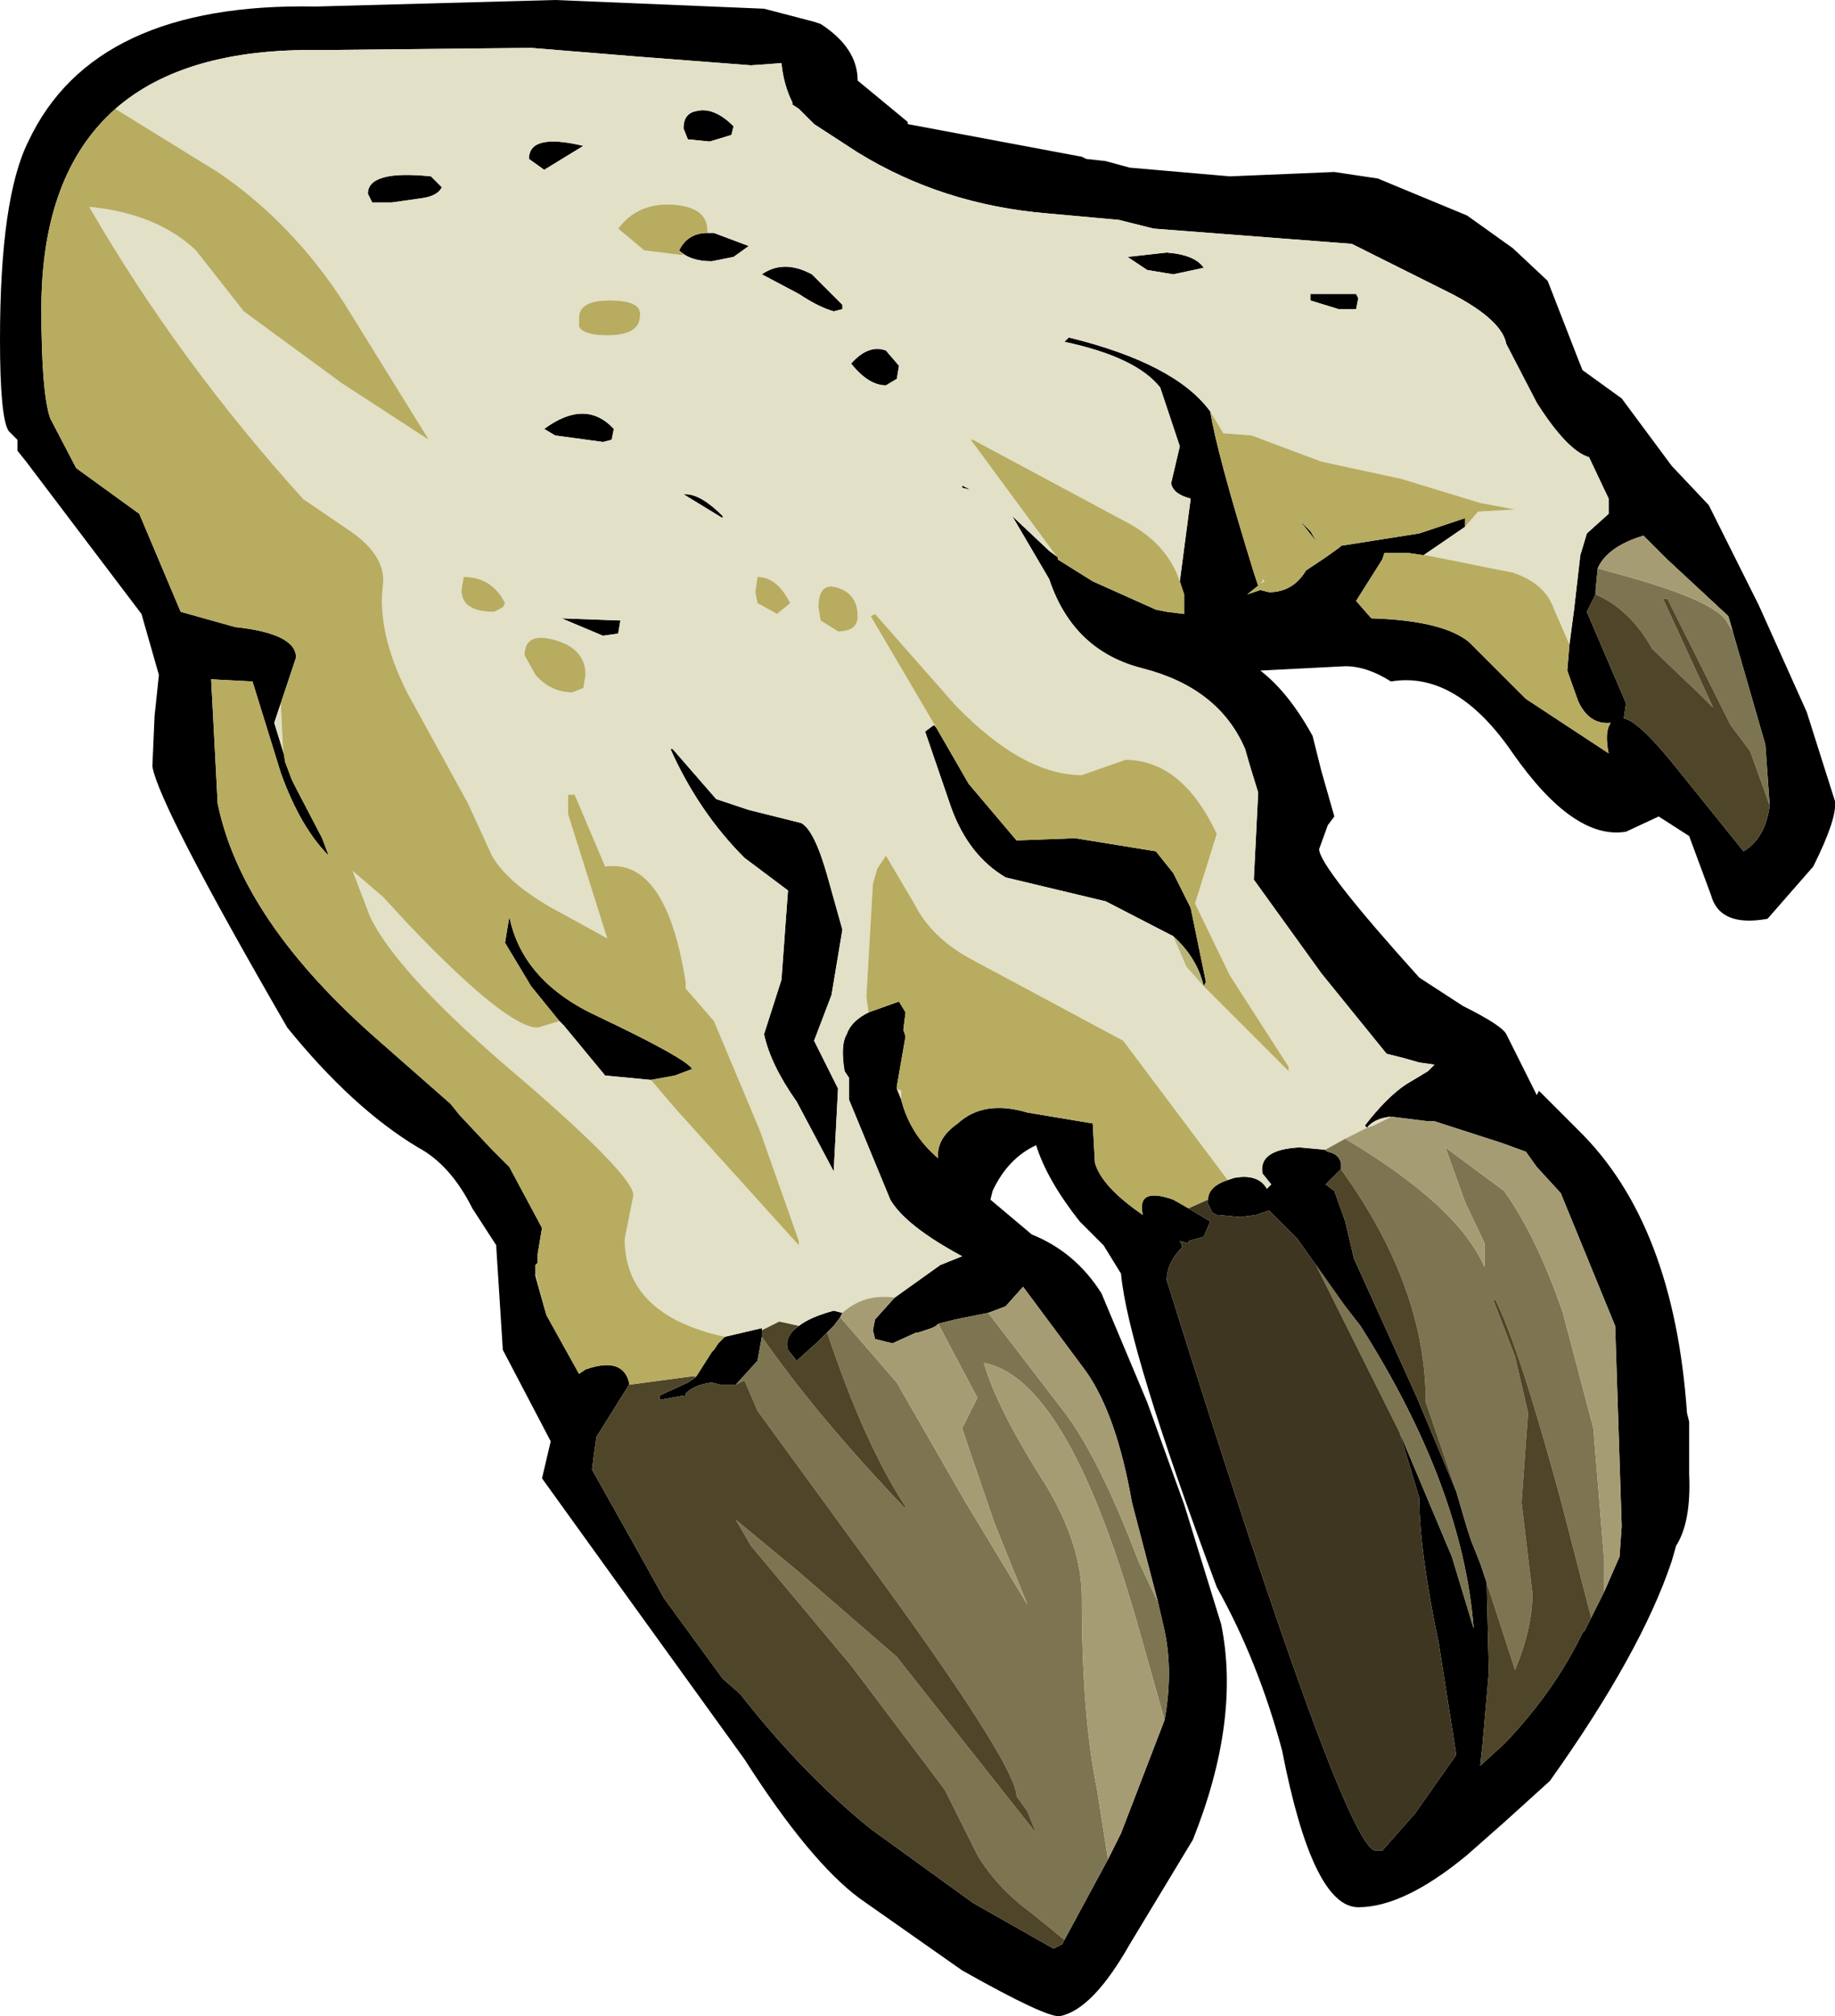 <?xml version="1.0" encoding="UTF-8" standalone="no"?>
<svg xmlns:ffdec="https://www.free-decompiler.com/flash" xmlns:xlink="http://www.w3.org/1999/xlink" ffdec:objectType="frame" height="46.3px" width="42.15px" xmlns="http://www.w3.org/2000/svg">
  <g transform="matrix(1.0, 0.0, 0.0, 1.0, 2.1, 8.9)">
    <use ffdec:characterId="832" height="46.3" transform="matrix(1.0, 0.0, 0.0, 1.0, -2.1, -8.9)" width="42.15" xlink:href="#shape0"/>
  </g>
  <defs>
    <g id="shape0" transform="matrix(1.0, 0.0, 0.0, 1.0, 2.1, 8.9)">
      <path d="M33.95 5.9 L34.05 5.15 34.2 3.85 34.35 3.35 34.85 2.9 34.85 2.55 34.4 1.6 Q33.9 1.45 33.2 0.35 L32.5 -1.0 Q32.4 -1.55 31.25 -2.15 L28.95 -3.3 24.4 -3.65 23.6 -3.85 21.95 -4.0 Q19.55 -4.2 17.6 -5.4 L16.6 -6.05 16.25 -6.4 16.1 -6.5 16.1 -6.55 Q15.9 -6.95 15.85 -7.45 L15.15 -7.4 12.55 -7.6 10.1 -7.8 5.25 -7.75 Q2.15 -7.8 0.55 -6.4 -1.15 -4.9 -1.15 -1.8 -1.15 0.1 -0.95 0.7 L-0.35 1.85 1.1 2.9 2.05 5.15 3.3 5.5 Q4.7 5.65 4.7 6.2 L4.35 7.25 4.2 7.7 4.6 9.0 4.65 9.1 4.7 9.2 5.3 10.35 5.45 10.75 Q4.8 10.1 4.35 8.85 L3.7 6.75 2.75 6.7 2.9 9.55 Q3.45 12.25 6.6 15.0 L8.25 16.45 8.45 16.7 9.2 17.5 9.6 17.9 10.35 19.3 10.25 19.9 10.25 20.0 10.25 20.1 10.2 20.15 10.2 20.4 10.45 21.3 10.95 22.2 11.2 22.65 11.35 22.55 Q12.2 22.25 12.35 22.85 L12.35 22.9 11.6 24.1 11.55 24.45 11.5 24.85 12.65 26.9 13.15 27.8 14.5 29.65 14.9 30.0 Q16.35 31.85 17.9 33.1 L20.25 34.8 22.1 35.85 22.3 35.75 22.35 35.65 23.35 33.8 23.65 33.2 24.65 30.6 Q24.85 29.5 24.65 28.55 L24.5 27.9 23.9 25.6 Q23.55 23.6 22.85 22.6 L21.4 20.65 21.0 21.1 20.6 21.25 19.85 21.4 19.45 21.5 19.4 21.55 19.3 21.6 19.0 21.7 18.95 21.7 18.4 21.95 18.0 21.85 17.95 21.65 18.0 21.4 18.45 20.9 19.5 20.15 20.0 19.95 Q18.7 19.25 18.35 18.65 L17.4 16.35 17.4 15.85 17.3 15.7 Q17.2 15.1 17.35 14.85 17.45 14.55 17.85 14.35 L18.55 14.1 18.7 14.35 18.65 14.75 18.7 14.9 18.5 16.05 18.5 16.1 18.6 16.35 Q18.8 17.15 19.45 17.7 19.4 17.25 19.9 16.9 20.5 16.35 21.5 16.65 L23.0 16.9 23.05 17.8 Q23.2 18.35 24.15 19.0 24.0 18.35 24.85 18.65 L25.2 18.85 25.7 19.15 25.55 19.5 25.2 19.6 25.2 19.65 25.0 19.6 25.05 19.7 25.05 19.75 Q24.7 20.1 24.7 20.5 28.8 33.6 29.5 33.6 L29.65 33.6 30.4 32.75 31.35 31.4 30.95 28.85 Q30.5 26.7 30.5 25.5 L30.05 24.0 31.25 26.85 31.75 28.5 Q31.5 25.25 29.15 21.55 L28.8 21.1 27.7 19.55 27.05 18.9 26.75 19.0 26.4 19.05 25.85 19.0 25.75 18.95 25.65 18.75 25.65 18.7 25.65 18.65 Q25.65 18.35 26.1 18.2 L26.25 18.15 Q26.8 18.05 27.0 18.4 L27.1 18.3 26.9 18.05 Q26.8 17.5 27.75 17.45 L28.3 17.5 28.4 17.55 Q28.65 17.6 28.7 17.8 L28.7 17.95 28.35 18.3 28.55 18.45 28.8 19.15 29.0 20.0 30.45 23.2 31.35 25.35 31.6 26.2 31.7 26.5 31.9 27.0 32.05 27.45 32.1 29.5 31.95 31.2 31.9 31.65 32.45 31.15 Q33.6 29.95 34.25 28.6 L34.3 28.55 34.45 28.25 34.75 27.65 35.1 26.85 35.15 26.15 35.0 21.55 33.75 18.5 33.2 17.9 32.95 17.55 32.4 17.35 30.85 16.85 30.7 16.85 29.9 16.75 29.85 16.75 29.8 16.75 Q29.45 16.8 29.3 17.0 L29.25 16.95 Q29.75 16.3 30.2 16.0 L30.7 15.7 30.85 15.55 30.5 15.5 30.15 15.4 29.75 15.3 28.25 13.45 26.7 11.3 26.8 9.3 26.6 8.65 26.5 8.3 Q25.9 6.9 24.15 6.45 22.55 6.05 22.0 4.4 L21.15 2.95 22.0 3.75 22.2 3.9 22.2 3.95 23.0 4.45 24.45 5.1 24.7 5.15 25.1 5.2 25.1 4.75 25.0 4.45 25.25 2.55 Q24.85 2.45 24.8 2.2 L25.0 1.35 24.55 0.0 Q24.0 -0.7 22.35 -1.05 L22.45 -1.15 Q24.9 -0.55 25.7 0.55 25.85 1.5 26.7 4.25 L26.8 4.55 26.55 4.75 26.85 4.65 27.05 4.7 Q27.6 4.7 27.9 4.2 L28.35 3.9 28.7 3.65 28.6 3.65 30.5 3.35 31.55 3.0 31.55 3.05 31.55 3.2 30.6 3.85 30.25 3.8 29.7 3.8 29.65 3.95 29.05 4.9 29.4 5.3 Q31.05 5.35 31.65 5.85 L32.95 7.15 34.85 8.4 Q34.75 7.9 34.9 7.7 34.4 7.75 34.15 7.2 L33.9 6.5 33.95 5.9 M12.85 15.9 L11.8 15.8 10.85 14.65 10.75 14.55 10.1 13.75 9.5 12.75 9.6 12.15 Q9.9 13.65 11.65 14.45 13.65 15.4 13.8 15.65 L13.4 15.8 12.85 15.9 M14.55 21.8 L15.4 21.6 15.4 21.65 15.4 21.7 15.4 21.8 15.3 22.35 14.8 22.9 14.75 22.9 14.7 22.9 14.45 22.9 14.25 22.85 Q13.85 22.9 13.65 23.1 L13.65 23.15 13.6 23.15 13.05 23.25 13.05 23.15 13.7 22.85 13.85 22.75 13.9 22.7 14.25 22.15 14.3 22.1 14.4 21.95 14.55 21.8 M16.25 21.55 Q16.5 21.35 17.05 21.2 L17.25 21.25 17.2 21.35 17.05 21.55 16.9 21.7 16.7 21.9 16.2 22.35 16.0 22.1 Q15.9 21.8 16.25 21.55 M7.8 -4.85 L8.05 -4.6 Q7.95 -4.4 7.6 -4.35 L6.9 -4.25 6.45 -4.25 6.35 -4.45 Q6.35 -5.0 7.8 -4.85 M16.75 -8.35 Q17.6 -7.8 17.6 -7.05 L18.75 -6.1 18.75 -6.05 22.75 -5.3 22.85 -5.25 23.3 -5.2 23.85 -5.05 26.15 -4.85 28.55 -4.95 29.55 -4.8 31.6 -3.95 32.65 -3.2 33.45 -2.45 34.15 -0.65 34.25 -0.4 35.15 0.25 36.3 1.8 37.15 2.7 38.3 5.0 39.4 7.45 40.05 9.5 Q40.1 9.9 39.55 11.0 L38.5 12.2 Q37.4 12.4 37.2 11.65 L36.7 10.3 36.0 9.85 35.25 10.2 Q34.05 10.4 32.65 8.4 31.35 6.5 29.85 6.75 29.3 6.4 28.8 6.4 L26.85 6.5 Q27.5 7.0 28.05 8.0 L28.25 8.8 28.55 9.85 28.4 10.05 28.2 10.6 Q28.2 11.0 30.5 13.55 L31.5 14.2 Q32.4 14.65 32.5 14.85 L33.2 16.25 33.25 16.15 34.1 17.0 34.15 17.05 Q36.35 19.2 36.65 23.55 L36.7 23.75 36.7 24.65 36.7 24.95 Q36.75 26.05 36.4 26.6 L36.3 26.95 Q35.6 29.05 33.5 32.0 L32.45 32.95 31.6 33.7 Q30.15 34.9 29.1 34.9 28.05 34.9 27.35 31.3 26.8 29.25 25.85 27.55 23.8 22.05 23.65 20.35 L23.25 19.7 22.7 19.15 Q21.95 18.2 21.7 17.4 21.05 17.7 20.7 18.45 L20.65 18.65 21.6 19.45 Q22.6 19.85 23.2 20.8 L24.25 23.3 25.1 25.65 25.95 28.4 Q26.4 30.6 25.3 33.35 L23.85 35.75 Q23.0 37.25 22.25 37.4 21.95 37.45 20.0 36.35 L17.65 34.7 Q16.5 33.85 15.0 31.5 L12.15 27.55 10.35 25.05 10.55 24.2 9.45 22.1 9.3 19.75 9.3 19.7 8.75 18.85 Q8.25 17.85 7.5 17.45 6.0 16.55 4.5 14.7 1.55 9.6 1.4 8.7 L1.45 7.55 1.55 6.6 1.15 5.2 -1.5 1.7 -1.7 1.45 -1.7 1.2 -1.9 1.0 Q-2.1 0.7 -2.1 -1.1 -2.1 -4.35 -1.45 -5.65 0.05 -8.85 5.15 -8.75 L10.65 -8.9 15.45 -8.7 16.6 -8.4 16.75 -8.35 M14.2 -5.65 L13.7 -5.7 13.6 -5.95 Q13.6 -6.3 13.9 -6.35 14.3 -6.45 14.75 -6.0 L14.7 -5.8 14.2 -5.65 M14.15 -3.55 L14.3 -3.55 15.1 -3.25 14.75 -3.0 14.25 -2.9 Q13.75 -2.9 13.5 -3.15 13.7 -3.55 14.15 -3.55 M10.4 -5.0 L10.05 -5.25 Q10.05 -5.85 11.3 -5.55 L10.4 -5.0 M15.4 -2.6 Q15.9 -2.95 16.55 -2.6 L17.25 -1.9 17.25 -1.8 17.05 -1.75 Q16.7 -1.85 16.25 -2.15 L15.4 -2.6 M18.55 -0.5 L18.5 -0.2 18.25 -0.05 Q17.85 -0.05 17.45 -0.55 17.85 -1.0 18.25 -0.85 L18.55 -0.5 M23.8 -3.0 L24.7 -3.1 Q25.35 -3.05 25.55 -2.75 L24.85 -2.6 24.25 -2.7 23.8 -3.0 M29.05 -2.15 L29.1 -2.05 29.05 -1.8 28.65 -1.8 28.0 -2.0 28.0 -2.15 29.05 -2.15 M38.55 9.6 L38.45 8.2 37.7 5.6 37.6 5.25 36.2 3.95 35.65 3.4 35.5 3.45 Q34.8 3.7 34.6 4.15 L34.55 4.65 34.55 4.75 34.35 5.15 35.25 7.25 35.2 7.6 Q35.55 7.65 36.5 8.85 L37.95 10.65 Q38.45 10.35 38.55 9.6 M28.0 3.3 L27.75 3.05 28.15 3.55 28.0 3.3 M24.85 12.6 L23.3 11.8 21.0 11.25 Q20.15 10.75 19.75 9.65 L19.15 7.9 19.35 7.75 19.4 7.8 20.15 9.1 21.25 10.4 22.6 10.35 24.45 10.65 24.85 11.15 25.25 11.95 25.6 13.65 25.55 13.75 Q25.4 13.1 24.85 12.6 M20.2 2.35 L20.0 2.3 20.0 2.25 20.2 2.35 M14.5 2.95 L14.5 3.0 13.6 2.45 13.65 2.45 Q14.0 2.45 14.5 2.95 M10.65 1.1 L10.4 0.95 Q11.35 0.25 12.0 0.95 L11.95 1.2 11.75 1.25 10.65 1.1 M12.1 5.65 L11.75 5.7 10.8 5.3 12.15 5.35 12.1 5.65 M13.35 8.3 L14.35 9.45 15.1 9.7 16.3 10.0 Q16.6 10.15 16.9 11.2 L17.25 12.45 17.0 13.95 16.6 15.0 17.15 16.1 17.05 18.0 16.2 16.4 Q15.6 15.55 15.45 14.85 L15.85 13.6 16.0 11.55 15.0 10.8 Q13.95 9.75 13.3 8.3 L13.35 8.3" fill="#000000" fill-rule="evenodd" stroke="none"/>
      <path d="M0.55 -6.4 Q2.15 -7.8 5.25 -7.75 L10.1 -7.8 12.55 -7.6 15.15 -7.4 15.85 -7.45 Q15.9 -6.95 16.1 -6.55 L16.1 -6.5 16.25 -6.4 16.6 -6.05 17.6 -5.4 Q19.55 -4.2 21.95 -4.0 L23.6 -3.85 24.4 -3.65 28.95 -3.3 31.25 -2.15 Q32.4 -1.55 32.5 -1.0 L33.2 0.35 Q33.9 1.45 34.4 1.6 L34.85 2.55 34.85 2.9 34.35 3.35 34.2 3.85 34.05 5.15 33.95 5.9 33.6 5.1 Q33.4 4.5 32.65 4.25 L30.65 3.85 30.6 3.85 31.55 3.2 31.85 2.85 32.7 2.8 31.9 2.65 30.1 2.1 28.25 1.7 26.65 1.1 26.0 1.05 25.85 0.8 25.7 0.55 Q24.9 -0.55 22.45 -1.15 L22.35 -1.05 Q24.0 -0.7 24.55 0.0 L25.0 1.35 24.8 2.2 Q24.85 2.45 25.25 2.55 L25.0 4.45 Q24.7 3.55 23.7 3.05 L20.25 1.2 20.2 1.2 22.15 3.85 22.2 3.9 22.0 3.75 21.15 2.95 22.0 4.4 Q22.55 6.05 24.15 6.45 25.9 6.9 26.5 8.3 L26.6 8.65 26.8 9.3 26.7 11.3 28.25 13.45 29.75 15.3 30.15 15.4 30.5 15.5 30.85 15.55 30.7 15.7 30.2 16.0 Q29.75 16.3 29.25 16.95 L29.3 17.0 28.8 17.25 28.35 17.5 28.3 17.5 27.75 17.45 Q26.8 17.5 26.9 18.05 L27.1 18.3 27.0 18.4 Q26.8 18.05 26.25 18.15 L26.1 18.2 23.7 15.0 20.25 13.15 Q19.3 12.65 18.9 11.85 L18.25 10.75 18.05 11.05 17.95 11.4 17.8 14.0 17.85 14.35 Q17.45 14.55 17.35 14.85 17.2 15.1 17.3 15.7 L17.4 15.85 17.4 16.35 18.35 18.65 Q18.7 19.25 20.0 19.95 L19.5 20.15 18.45 20.9 Q17.75 20.8 17.25 21.25 L17.05 21.2 Q16.5 21.35 16.25 21.55 L15.8 21.45 15.4 21.65 15.4 21.6 14.55 21.8 Q12.25 21.3 12.25 19.55 L12.45 18.55 Q12.45 18.1 9.9 15.9 7.05 13.5 6.4 12.15 L6.0 11.1 6.35 11.4 6.7 11.7 7.3 12.35 Q9.55 14.7 10.25 14.7 L10.75 14.55 10.85 14.65 11.8 15.8 12.85 15.9 13.45 16.6 16.25 19.7 16.25 19.6 15.35 17.05 14.3 14.55 13.65 13.8 13.65 13.65 Q13.2 10.8 11.8 11.0 L11.1 9.35 10.95 9.35 10.95 9.8 11.8 12.5 11.85 12.65 10.85 12.1 Q9.6 11.45 9.2 10.75 L8.65 9.55 7.25 7.0 Q6.55 5.6 6.7 4.5 6.75 3.85 5.95 3.3 L4.85 2.55 4.9 2.6 Q2.0 -0.6 -0.05 -4.15 1.5 -4.0 2.4 -3.15 L3.5 -1.75 5.75 -0.1 7.75 1.2 5.8 -1.95 Q4.6 -3.8 2.9 -4.95 L0.55 -6.4 M7.8 -4.85 Q6.35 -5.0 6.35 -4.45 L6.45 -4.25 6.9 -4.25 7.6 -4.35 Q7.95 -4.4 8.05 -4.6 L7.8 -4.85 M13.5 -3.15 Q13.75 -2.9 14.25 -2.9 L14.75 -3.0 15.1 -3.25 14.3 -3.55 14.15 -3.55 14.15 -3.6 Q14.15 -4.15 13.35 -4.2 12.55 -4.25 12.1 -3.65 L12.7 -3.15 13.5 -3.05 13.6 -3.05 13.5 -3.15 M14.2 -5.65 L14.7 -5.8 14.75 -6.0 Q14.3 -6.45 13.9 -6.35 13.6 -6.3 13.6 -5.95 L13.7 -5.7 14.2 -5.65 M10.4 -5.0 L11.3 -5.55 Q10.05 -5.85 10.05 -5.25 L10.4 -5.0 M11.9 -2.0 Q11.2 -2.0 11.2 -1.6 L11.2 -1.4 Q11.3 -1.2 11.85 -1.2 12.6 -1.2 12.6 -1.65 12.65 -2.0 11.9 -2.0 M29.05 -2.15 L28.0 -2.15 28.0 -2.0 28.65 -1.8 29.05 -1.8 29.1 -2.05 29.05 -2.15 M23.8 -3.0 L24.25 -2.7 24.85 -2.6 25.55 -2.75 Q25.35 -3.05 24.7 -3.1 L23.8 -3.0 M18.55 -0.5 L18.25 -0.85 Q17.85 -1.0 17.45 -0.55 17.85 -0.05 18.25 -0.05 L18.5 -0.2 18.55 -0.5 M15.4 -2.6 L16.25 -2.15 Q16.7 -1.85 17.05 -1.75 L17.25 -1.8 17.25 -1.9 16.55 -2.6 Q15.9 -2.95 15.4 -2.6 M26.9 4.45 L26.9 4.4 26.7 4.25 26.9 4.4 26.95 4.45 26.85 4.5 26.9 4.45 M19.4 7.8 L19.35 7.75 19.15 7.9 19.75 9.65 Q20.15 10.75 21.0 11.25 L23.3 11.8 24.85 12.6 25.15 13.3 25.55 13.75 27.5 15.7 27.5 15.6 26.15 13.5 25.35 11.85 25.85 10.25 Q25.05 8.55 23.75 8.55 L22.75 8.9 Q21.4 8.9 19.85 7.3 L18.0 5.2 17.9 5.25 19.4 7.8 M29.85 16.75 L29.45 16.95 29.3 17.0 Q29.45 16.8 29.8 16.75 L29.85 16.75 M18.6 16.35 L18.5 16.1 18.6 16.15 18.6 16.35 M10.45 21.3 L10.2 20.4 10.2 20.15 10.2 20.35 10.45 21.3 M4.6 9.0 L4.2 7.7 4.35 7.25 4.4 8.3 4.45 8.6 4.6 9.0 M20.2 2.35 L20.0 2.25 20.0 2.3 20.2 2.35 M17.15 5.6 Q17.6 5.6 17.6 5.25 17.6 4.75 17.15 4.6 16.7 4.45 16.7 5.05 L16.75 5.35 17.15 5.6 M15.25 4.7 L15.3 4.95 15.75 5.2 16.05 4.95 Q15.75 4.35 15.3 4.35 L15.25 4.7 M13.35 8.3 L13.3 8.3 Q13.95 9.75 15.0 10.8 L16.0 11.55 15.85 13.6 15.45 14.85 Q15.6 15.55 16.2 16.4 L17.05 18.0 17.15 16.1 16.6 15.0 17.0 13.95 17.25 12.45 16.9 11.2 Q16.6 10.15 16.3 10.0 L15.1 9.7 14.35 9.45 13.35 8.3 M12.1 5.65 L12.15 5.35 10.8 5.3 11.75 5.7 12.1 5.65 M10.65 1.1 L11.75 1.25 11.95 1.2 12.0 0.95 Q11.35 0.25 10.4 0.95 L10.65 1.1 M14.5 2.95 Q14.0 2.45 13.65 2.45 L13.6 2.45 14.5 3.0 14.5 2.95 M9.5 4.95 Q9.2 4.35 8.55 4.35 L8.5 4.65 Q8.5 5.15 9.25 5.15 L9.45 5.05 9.5 4.95 M10.2 6.6 Q10.55 7.0 11.05 7.0 L11.3 6.9 11.35 6.6 Q11.35 6.0 10.65 5.8 9.95 5.6 9.95 6.15 L10.2 6.6" fill="#e2e0c7" fill-rule="evenodd" stroke="none"/>
      <path d="M28.35 17.5 L28.8 17.25 Q31.4 18.8 32.0 20.2 L32.0 19.65 31.55 18.7 31.1 17.45 32.45 18.45 Q33.2 19.5 33.8 21.25 L34.5 23.9 34.75 26.95 34.75 27.65 34.45 28.25 33.75 25.55 Q32.8 22.05 32.25 20.95 L32.2 20.95 32.7 22.25 33.0 23.55 32.85 25.6 33.1 27.7 Q33.1 28.5 32.7 29.45 L32.05 27.45 31.9 27.0 31.7 26.5 31.6 26.2 31.35 25.35 30.65 23.3 Q30.65 20.65 28.7 17.95 L28.7 17.8 Q28.65 17.6 28.4 17.55 L28.35 17.5 M38.55 9.6 L38.1 8.35 37.65 7.75 36.2 4.85 36.1 4.85 37.25 7.35 37.0 7.1 35.85 6.0 Q35.35 5.1 34.55 4.75 L34.55 4.65 34.6 4.15 34.95 4.25 Q37.2 4.85 37.55 5.35 L37.7 5.6 38.45 8.2 38.55 9.6 M24.5 27.9 L24.65 28.55 Q24.85 29.5 24.65 30.6 L24.0 28.3 Q22.4 22.75 20.5 22.4 20.8 23.45 21.95 25.25 22.75 26.6 22.75 27.8 22.75 30.5 23.1 32.2 L23.35 33.8 22.35 35.65 21.55 35.0 Q20.8 34.45 20.35 33.7 L19.6 32.2 17.45 29.35 15.15 26.6 14.8 26.0 16.25 27.2 18.5 29.15 21.7 33.2 21.5 32.7 21.25 32.35 Q21.25 31.7 18.4 27.75 L15.3 23.5 15.0 22.8 14.8 22.9 15.3 22.35 15.4 21.8 Q16.65 23.6 18.7 25.75 L18.7 25.7 Q17.75 24.25 16.9 21.7 L17.05 21.55 17.2 21.35 18.5 22.85 20.05 25.55 21.5 27.95 20.75 26.1 20.15 24.35 20.0 23.9 20.35 23.2 19.45 21.5 19.85 21.4 20.6 21.25 22.25 23.4 Q23.1 24.45 24.05 26.95 L24.5 27.9 M28.8 21.1 L29.15 21.55 Q31.5 25.25 31.75 28.5 L31.25 26.85 30.05 24.0 29.9 23.7 28.1 20.1 28.8 21.1 M13.9 22.7 L13.85 22.75 13.85 22.7 13.9 22.7" fill="#7d7551" fill-rule="evenodd" stroke="none"/>
      <path d="M25.55 13.75 L25.15 13.3 24.85 12.6 Q25.4 13.1 25.55 13.75" fill="#b9b579" fill-rule="evenodd" stroke="none"/>
      <path d="M15.4 21.65 L15.8 21.45 16.25 21.55 Q15.9 21.8 16.0 22.1 L16.2 22.35 16.7 21.9 16.9 21.7 Q17.75 24.25 18.7 25.7 L18.7 25.75 Q16.65 23.6 15.4 21.8 L15.4 21.7 15.4 21.65 M28.3 17.5 L28.35 17.5 28.4 17.55 28.3 17.5 M34.55 4.75 Q35.35 5.1 35.85 6.0 L37.0 7.1 37.25 7.35 36.1 4.85 36.2 4.85 37.65 7.75 38.1 8.35 38.55 9.6 Q38.45 10.35 37.95 10.65 L36.5 8.85 Q35.55 7.65 35.2 7.6 L35.25 7.25 34.35 5.15 34.55 4.75 M34.45 28.25 L34.3 28.55 34.25 28.6 Q33.6 29.95 32.45 31.15 L31.9 31.65 31.95 31.2 32.1 29.5 32.05 27.45 32.7 29.45 Q33.1 28.5 33.1 27.7 L32.85 25.6 33.0 23.55 32.7 22.25 32.2 20.95 32.25 20.95 Q32.8 22.05 33.75 25.55 L34.45 28.25 M31.35 25.35 L30.45 23.2 29.0 20.0 28.8 19.15 28.55 18.45 28.35 18.3 28.7 17.95 Q30.65 20.65 30.65 23.3 L31.35 25.35 M22.35 35.65 L22.3 35.75 22.1 35.85 20.25 34.8 17.9 33.1 Q16.35 31.85 14.9 30.0 L14.5 29.65 13.15 27.8 12.65 26.9 11.5 24.85 11.55 24.45 11.6 24.1 12.35 22.9 13.85 22.7 13.85 22.75 13.7 22.85 13.05 23.15 13.05 23.25 13.6 23.15 13.65 23.15 13.65 23.1 Q13.85 22.9 14.25 22.85 L14.45 22.9 14.7 22.9 14.75 22.9 14.8 22.9 15.0 22.8 15.3 23.5 18.4 27.75 Q21.25 31.7 21.25 32.35 L21.5 32.7 21.7 33.2 18.5 29.15 16.25 27.2 14.8 26.0 15.15 26.6 17.45 29.35 19.6 32.2 20.35 33.7 Q20.8 34.45 21.55 35.0 L22.35 35.65" fill="#4f4528" fill-rule="evenodd" stroke="none"/>
      <path d="M17.25 21.25 Q17.75 20.8 18.45 20.9 L18.0 21.4 17.95 21.65 18.0 21.85 18.4 21.95 18.95 21.7 19.0 21.7 19.3 21.6 19.4 21.55 19.45 21.5 20.35 23.2 20.0 23.9 20.15 24.35 20.75 26.1 21.5 27.95 20.05 25.55 18.5 22.85 17.2 21.35 17.25 21.25 M28.8 17.25 L29.3 17.0 29.45 16.95 29.85 16.75 29.9 16.75 30.7 16.85 30.85 16.85 32.4 17.35 32.95 17.55 33.2 17.9 33.75 18.5 35.0 21.55 35.15 26.15 35.1 26.85 34.75 27.65 34.75 26.95 34.5 23.9 33.8 21.25 Q33.2 19.5 32.45 18.45 L31.1 17.45 31.55 18.7 32.0 19.65 32.0 20.2 Q31.4 18.8 28.8 17.25 M37.7 5.6 L37.55 5.35 Q37.2 4.85 34.95 4.25 L34.6 4.15 Q34.8 3.7 35.5 3.45 L35.65 3.4 36.2 3.95 37.6 5.25 37.7 5.6 M20.6 21.25 L21.0 21.1 21.4 20.65 22.85 22.6 Q23.55 23.6 23.9 25.6 L24.5 27.9 24.05 26.95 Q23.1 24.45 22.25 23.4 L20.6 21.25 M24.65 30.6 L23.65 33.2 23.35 33.8 23.1 32.2 Q22.75 30.5 22.75 27.8 22.75 26.6 21.95 25.25 20.8 23.45 20.5 22.4 22.4 22.75 24.0 28.3 L24.65 30.6" fill="#a59c74" fill-rule="evenodd" stroke="none"/>
      <path d="M0.55 -6.4 L2.9 -4.95 Q4.6 -3.8 5.8 -1.95 L7.75 1.2 5.75 -0.1 3.5 -1.75 2.4 -3.15 Q1.5 -4.0 -0.05 -4.15 2.0 -0.6 4.9 2.6 L4.85 2.55 5.95 3.3 Q6.75 3.85 6.7 4.5 6.55 5.6 7.25 7.0 L8.65 9.55 9.2 10.75 Q9.6 11.45 10.85 12.1 L11.85 12.65 11.8 12.5 10.95 9.8 10.95 9.35 11.1 9.35 11.8 11.0 Q13.2 10.8 13.65 13.65 L13.65 13.8 14.3 14.55 15.35 17.05 16.25 19.6 16.25 19.7 13.45 16.6 12.85 15.9 13.4 15.8 13.8 15.65 Q13.65 15.4 11.65 14.45 9.9 13.65 9.6 12.15 L9.5 12.75 10.1 13.75 10.75 14.55 10.25 14.7 Q9.55 14.7 7.3 12.35 L6.7 11.7 6.35 11.4 6.0 11.1 6.4 12.15 Q7.05 13.5 9.9 15.9 12.45 18.1 12.45 18.55 L12.25 19.55 Q12.25 21.3 14.55 21.8 L14.4 21.95 14.3 22.1 14.25 22.15 13.9 22.7 13.85 22.7 12.35 22.9 12.35 22.85 Q12.2 22.25 11.35 22.55 L11.2 22.65 10.95 22.2 10.45 21.3 10.2 20.35 10.2 20.15 10.25 20.1 10.25 20.0 10.25 19.9 10.35 19.3 9.6 17.9 9.2 17.5 8.45 16.7 8.25 16.45 6.6 15.0 Q3.45 12.25 2.9 9.55 L2.75 6.7 3.7 6.75 4.35 8.85 Q4.8 10.1 5.45 10.75 L5.3 10.35 4.7 9.2 4.65 9.1 4.6 9.0 4.45 8.6 4.4 8.3 4.35 7.25 4.7 6.2 Q4.7 5.65 3.3 5.5 L2.05 5.15 1.1 2.9 -0.35 1.85 -0.95 0.7 Q-1.15 0.1 -1.15 -1.8 -1.15 -4.9 0.55 -6.4 M17.85 14.35 L17.8 14.0 17.95 11.4 18.05 11.05 18.25 10.75 18.9 11.85 Q19.3 12.65 20.25 13.15 L23.7 15.0 26.1 18.2 Q25.65 18.35 25.65 18.65 L25.2 18.85 24.85 18.65 Q24.0 18.35 24.15 19.0 23.2 18.35 23.05 17.8 L23.0 16.9 21.5 16.65 Q20.5 16.35 19.9 16.9 19.4 17.25 19.45 17.7 18.8 17.15 18.6 16.35 L18.6 16.15 18.5 16.1 18.5 16.05 18.7 14.9 18.65 14.75 18.7 14.35 18.55 14.1 17.85 14.35 M22.2 3.9 L22.15 3.85 20.2 1.2 20.25 1.2 23.7 3.05 Q24.7 3.55 25.0 4.45 L25.1 4.75 25.1 5.2 24.7 5.15 24.45 5.1 23.0 4.45 22.2 3.95 22.2 3.9 M25.7 0.55 L25.85 0.8 26.0 1.05 26.65 1.1 28.25 1.7 30.1 2.1 31.9 2.65 32.7 2.8 31.85 2.85 31.55 3.2 31.55 3.05 31.55 3.0 30.5 3.35 28.6 3.65 28.7 3.65 28.35 3.9 27.9 4.2 Q27.6 4.7 27.05 4.7 L26.85 4.65 26.55 4.75 26.8 4.55 26.7 4.25 Q25.85 1.5 25.7 0.55 M30.6 3.85 L30.65 3.85 32.65 4.25 Q33.4 4.5 33.6 5.1 L33.95 5.9 33.9 6.5 34.15 7.2 Q34.4 7.75 34.9 7.7 34.75 7.9 34.85 8.4 L32.95 7.15 31.65 5.85 Q31.05 5.35 29.4 5.3 L29.05 4.9 29.65 3.95 29.7 3.8 30.25 3.8 30.6 3.85 M13.5 -3.15 L13.6 -3.05 13.5 -3.05 12.7 -3.15 12.1 -3.65 Q12.55 -4.25 13.35 -4.2 14.15 -4.15 14.15 -3.6 L14.15 -3.55 Q13.7 -3.55 13.5 -3.15 M11.9 -2.0 Q12.65 -2.0 12.6 -1.65 12.6 -1.2 11.85 -1.2 11.3 -1.2 11.2 -1.4 L11.2 -1.6 Q11.2 -2.0 11.9 -2.0 M26.9 4.45 L26.85 4.5 26.95 4.45 26.9 4.4 26.7 4.25 26.9 4.4 26.9 4.45 M28.0 3.3 L28.15 3.55 27.75 3.05 28.0 3.3 M19.4 7.8 L17.9 5.25 18.0 5.2 19.85 7.3 Q21.4 8.9 22.75 8.9 L23.75 8.55 Q25.05 8.55 25.85 10.25 L25.35 11.85 26.15 13.5 27.5 15.6 27.5 15.7 25.55 13.75 25.6 13.65 25.25 11.95 24.85 11.15 24.45 10.65 22.6 10.35 21.25 10.4 20.15 9.1 19.4 7.8 M15.25 4.7 L15.3 4.35 Q15.75 4.35 16.05 4.95 L15.75 5.2 15.3 4.95 15.25 4.7 M17.15 5.6 L16.75 5.35 16.7 5.05 Q16.7 4.45 17.15 4.6 17.6 4.75 17.6 5.25 17.6 5.6 17.15 5.6 M10.2 6.6 L9.95 6.15 Q9.95 5.6 10.65 5.8 11.35 6.0 11.35 6.6 L11.3 6.9 11.05 7.0 Q10.55 7.0 10.2 6.6 M9.5 4.95 L9.45 5.05 9.25 5.15 Q8.5 5.15 8.5 4.65 L8.55 4.35 Q9.2 4.35 9.5 4.95" fill="#b7ac60" fill-rule="evenodd" stroke="none"/>
      <path d="M30.05 24.0 L30.5 25.5 Q30.5 26.7 30.95 28.85 L31.35 31.4 30.4 32.75 29.65 33.6 29.5 33.6 Q28.8 33.6 24.7 20.5 24.7 20.1 25.05 19.75 L25.05 19.7 25.0 19.6 25.2 19.65 25.2 19.6 25.55 19.5 25.7 19.15 25.2 18.85 25.65 18.65 25.65 18.7 25.65 18.75 25.75 18.95 25.85 19.0 26.4 19.05 26.75 19.0 27.05 18.9 27.7 19.55 28.8 21.1 28.1 20.1 29.9 23.7 30.05 24.0" fill="#3e3620" fill-rule="evenodd" stroke="none"/>
    </g>
  </defs>
</svg>
